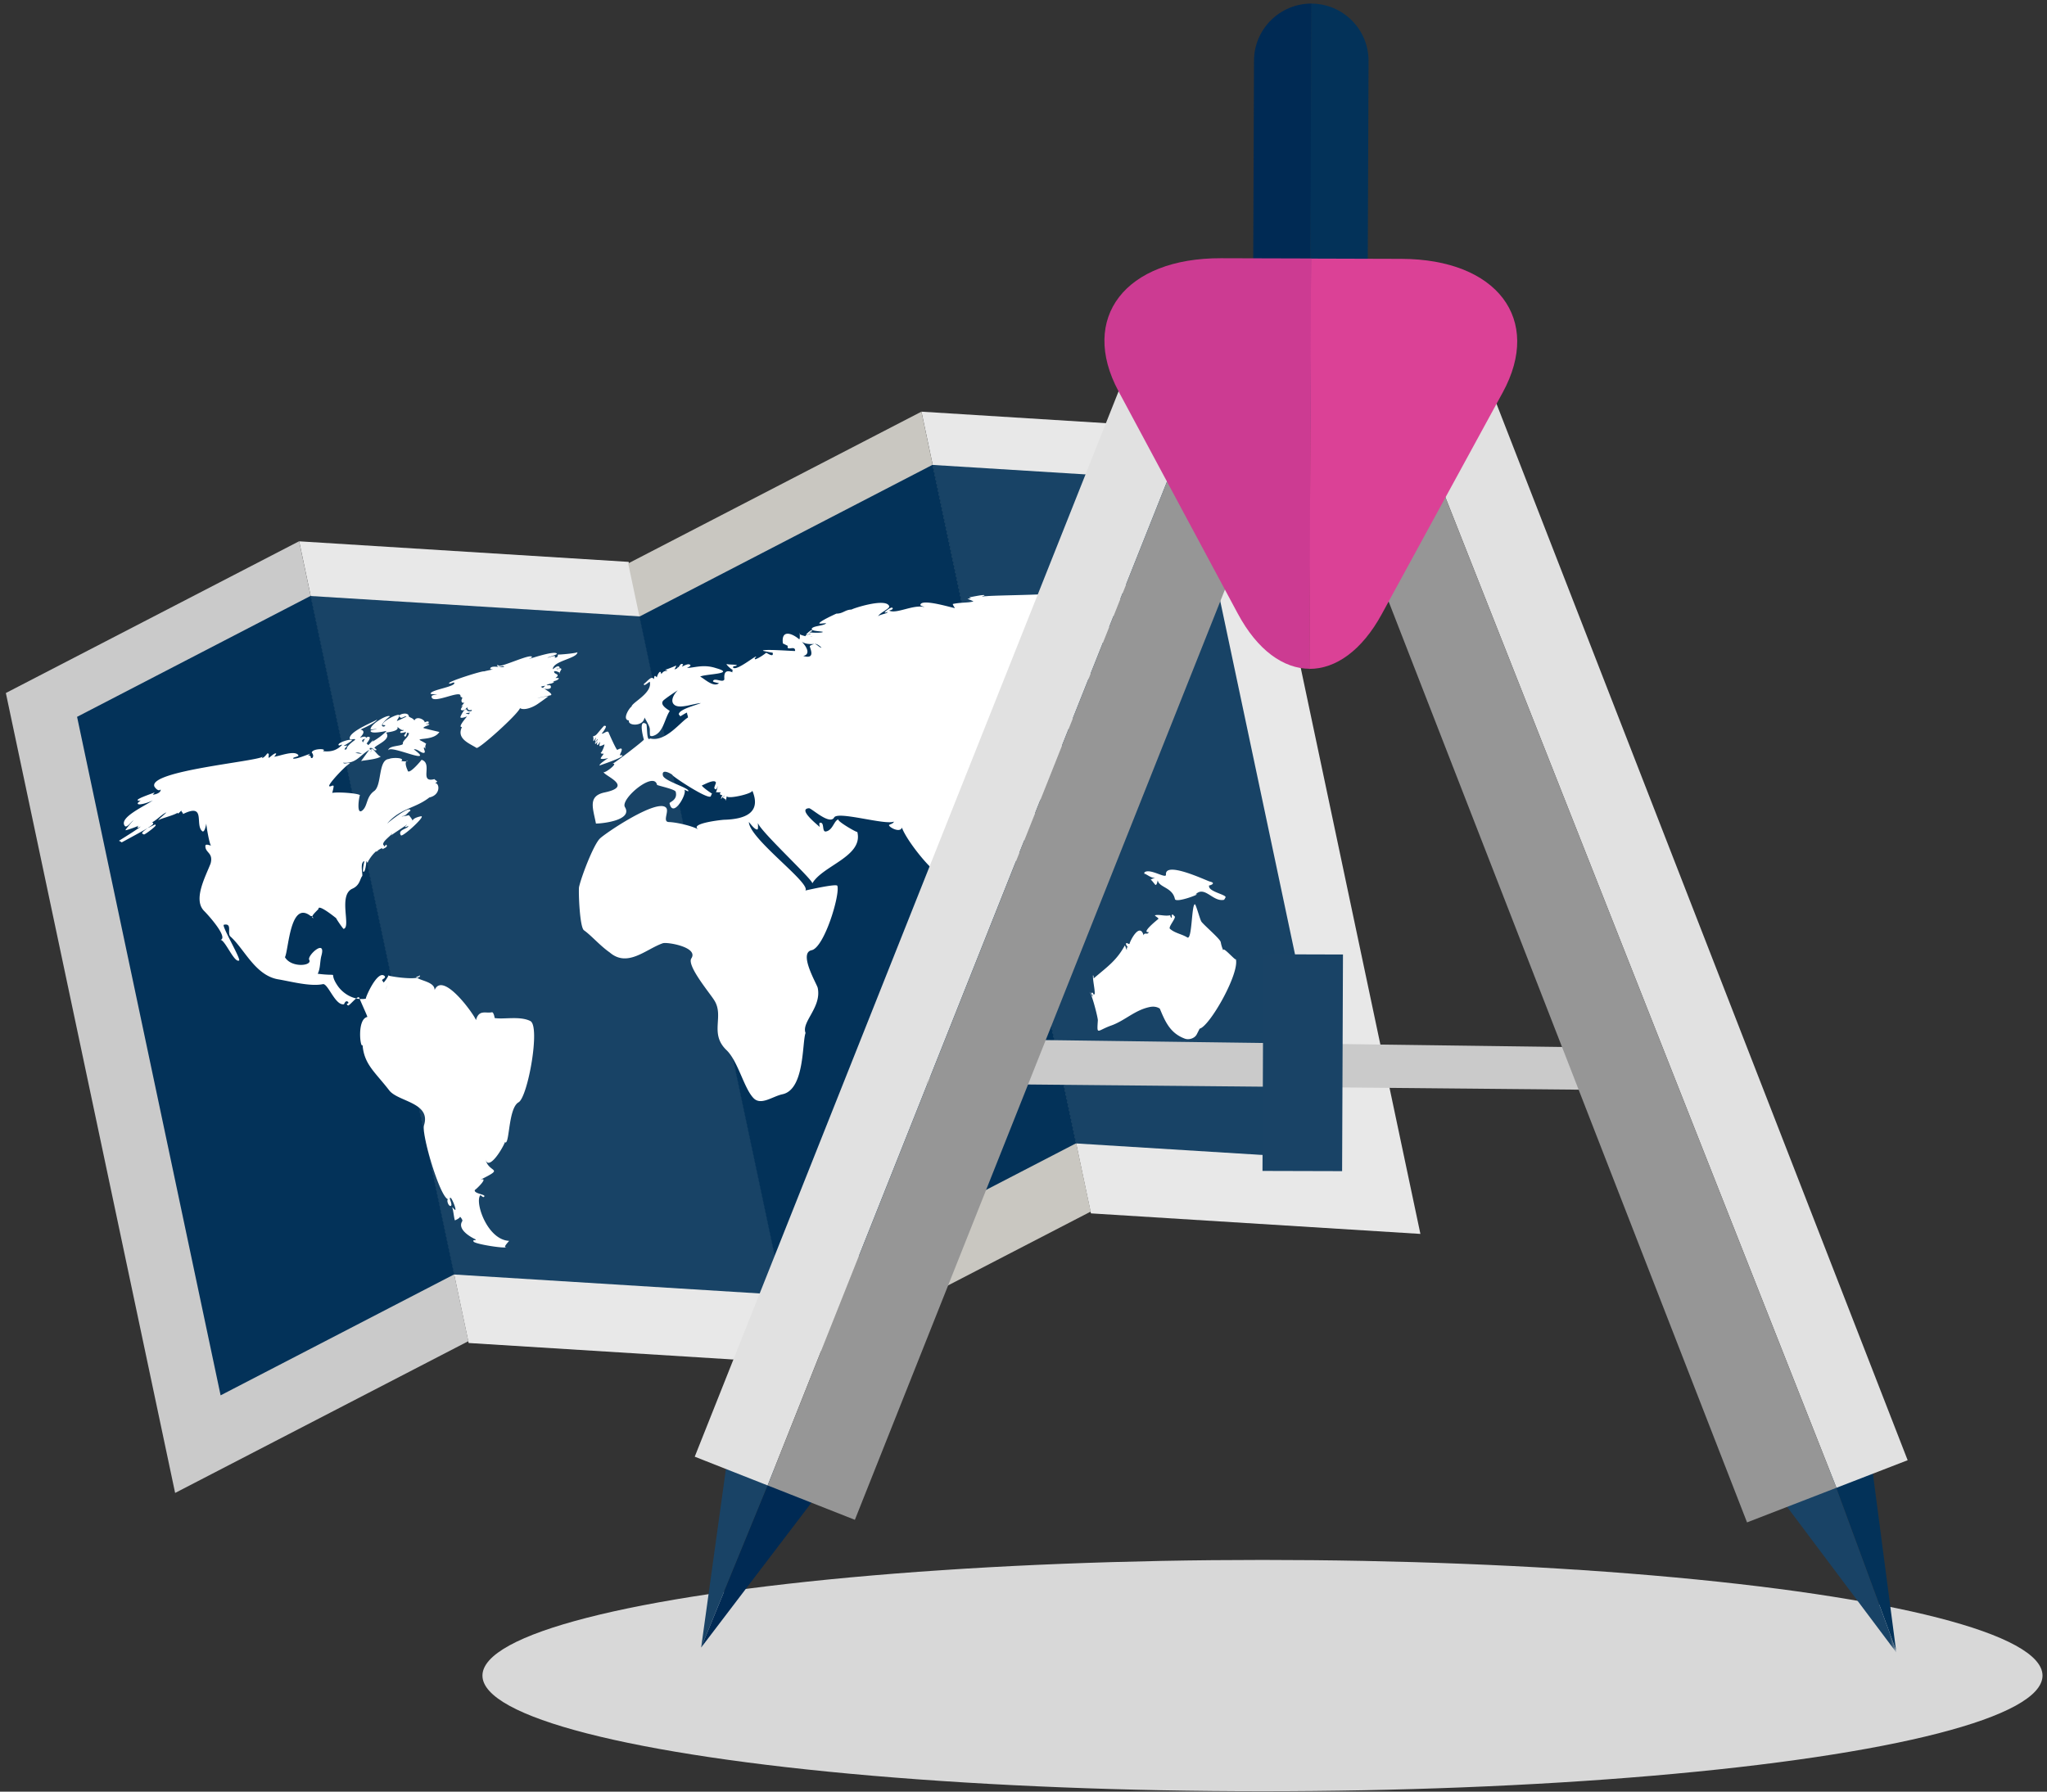 <svg xmlns="http://www.w3.org/2000/svg" xmlns:xlink="http://www.w3.org/1999/xlink" width="281" height="246" viewBox="0 0 281 246">
    <rect x="0" y="0" width="281" height="246" fill="#333333" stroke="none"/>
    <defs>
        <path id="a" d="M.778.158h13.325v26.098H.778z"/>
    </defs>
    <g fill="none" fill-rule="evenodd" transform="translate(-10 -8)">
        <ellipse cx="183.306" cy="238.06" fill="#D8D8D8" rx="107.079" ry="15.879"/>
        <path fill="#E8E8E8" d="M204.985 177.418l-45.229-2.82-23.263-110.075 45.226 2.82zM119.558 195.218l-45.227-2.823L51.066 82.323l45.226 2.823z"/>
        <path fill="#C9C7C1" d="M119.471 195.19l40.252-20.836L136.49 64.52 96.234 85.357z"/>
        <path fill="#CACACA" d="M10.804 103.15L34.04 212.982l40.254-20.838L51.06 82.313z"/>
        <path fill="#033259" d="M52.592 89.83l19.703 93.159 45.243 2.805-19.703-93.16z" opacity=".903"/>
        <path fill="#033259" d="M97.774 92.659l19.703 93.16 40.244-20.845-19.703-93.157z"/>
        <path fill="#033259" d="M138.113 71.841l-.129-.008 19.703 93.16 36.046 2.232-19.706-93.157z" opacity=".903"/>
        <path fill="#033259" d="M20.581 106.422l19.703 93.16 32.063-16.608-19.706-93.16z"/>
        <path fill="#FFF" d="M67.619 141.886c.047.104-.415.235-.491.252a.498.498 0 0 0 .123.11c.303-.06.461-.175.368-.362M63.296 141.882c-.06.012-.043.027.02.056.005-.042.003-.062-.02-.056M58.896 145.085c.16.038.325.061.49.076-.023-.058-.044-.104-.063-.157-.056-.151-.22-.076-.427.08M55.883 144.059c.018-.017-.043.044 0 0M33.393 119.323c.053-.022-.066.027 0 0"/>
        <path fill="#FFF" d="M58.75 111.39c.394-.131.553-.035.922.064-.326.087-.801-.11-.926-.064h.003zm1.378-1.962c-.142.168-.272.377-.282.515-.33-.377.067-.432.282-.515zm9.588 6.08c.138-.05.26-.112.296-.212.006-.036-.39-.27-.357-.327-2.211.595-.166-2.153-1.789-2.65.037.013-1.846 2.263-1.914 1.423.006.043-.436-.883-.178-1.2-.236.015-.657-.045-.689-.04.573-.498-1.262-.518-1.695-.292-1.498.106-.947 3.59-2.01 4.389-1.123.804-.882 1.976-1.592 2.638-.972.887-.449-2.14-.366-2.05-.285-.287-3.1-.471-3.82-.321.032-.062.251-.922.18-.973-.18-.117-.38.155-.57.06-.348-.16 2.67-3.311 2.858-3.109-.219-.23-.75.135-.977-.123 1.787.16 2.262-.976 3.596-1.769-.4.546-.791 1.1-1.127 1.546.273-.107 2.4-.238 2.754-.685-.24.286-1.046-1.067-1.311-1.01-.093.02.01.381-.136.457.075-.187.135-.378-.109-.356.019-.034-.006-.15-.033-.172.504-.184.508.36.897.277.21-.044-.207-.316-.232-.33.302-.46 2.353-1.13 1.618-2.082-.051-.054 1.919-.148 1.525-.814.233.187.609.56.857.427.073.25-.541.036-.437.386.03.109.684-.058.753-.109.05.234-.256.436-.234.488.229.533.42-.386.42-.406.09.14.108.048.244.064-.047.676-.94 1.025-.835 1.531-.38.332-2.024.18-2.024.928-.007-.793 3.642.836 4.289.699.423-.089-.73-.851-.758-.9.473-.112 1.023.552 1.384.475.334-.07-.145-.62.03-.743.005-.003.015-.013.026-.018.075.1.085.188.249.154-.232.05-.072-.576.001-.632-.16-.16-.935-.527-.908-.545.048-.239 2.038.015 2.723-1.084-.172-.028-2.174-.515-2.18-.537-.07-.19.831-.372.803-.513-.005-.054-.348-.032-.428-.041 0-.023 0-.047-.004-.07.084-.002.294.04.335-.084.1-.359-.45-.137-.545-.065.05-.35-1.088-.957-1.407-.27-.262-.374-.57-.345-.774-.563-.032-.656-1.359-.313-1.288-.056.184.605.695-.063.967.07.05.024-1.3.637-1.304.617-.025-.118.383-.549.32-.786-.078-.305-2.293.777-2.287 1.289.004.153.366.003.377.124a5.224 5.224 0 0 0-.168.148c-.979.007.777-1.425.794-1.39-.215-.393-2.797 1.1-2.647 1.801.001.006.722-.101.845-.052-.092.025-.943.075-.85.279.181.424 2.186-.047 2.186-.047l-.145.174a8.948 8.948 0 0 1-1.794 1.302c-.037.008.123-.183.097-.22 0-.005-.514.588-.68.702-.041-.061-.14-.198-.221-.224-.007.015.914-1.068.132-.903-.057.011-.125.064-.201.124-.05-.361-.794-.001-.833-.028.238-.25.893-.908.077-1.11.403-.192 2.153-.962 2.284-1.401-.056.187-3.58 1.494-3.77 2.518-.091.387.589.178.659.18.005.074.089.074.137.088-.224.144-1.28.91-1.202 1.273-.014.022-.189.105-.17.108-.045-.003-.086-.05-.142-.05.015-.083.381-.497.381-.497-.02-.067-.403.071-.486-.001.002.031 1.09-.623 1.117-.725.082-.328-1.997.275-1.824.636.087.164.388-.113.495-.035-.594.611-1.32 1.035-2.64.867.687-.387-1.454-.384-1.537.201.008-.024.393.44.059.751-.014.002-.16 0-.174-.019.02-.139-.1-.42-.393-.33.022-.052.302-.21.296-.233-.022-.055-1.97.822-2.347.64-.039-.215.92-.222.696-.492-.586-.674-2.676.228-3.33.248a.28.28 0 0 1 .093-.065c.036-.008.228-.322.224-.33-.137-.314-1.018.682-1.052.524-.018-.003.063-.484.012-.535-.024-.025-.175-.042-.212-.037.066-.012-.574.78-.714.567.021-.014.09-.082.135-.135-.882.678-15.591 1.937-14.904 4.072.052.166.585.81.86.427.107.497-.83.74-1.08.722.044-.044.26-.245.239-.309.016.053-2.365.805-2.314 1.064.024.13.394.05.453.038-.052.02-.477.305-.434.447.1.284 1.477-.147 2.08-.45-1.25.849-4.722 2.383-3.851 3.513.285.333.99-.72 1.18-.766-.13.1-1.073 1.214-1.091 1.336-.005.087 1.6-.477 1.778-.61-.326.455.015.27.326.102-.313.282-1.696 1.154-3 1.97h.002c.13.056.254.129.374.22 1.528-.821 3.174-1.728 3.537-1.941-.06.072-.92.587-.692.766-.036-.03.249.093.2.103.251-.056 1.6-1.095 1.614-1.247.007-.152-.059-.021-.035-.143.012-.04-.977.459-1.063.506.258-.23 1.104-.59.618-.8.805-.432 1.264-1.059 1.96-1.362-.225.263-1.114.93-1.141 1.148.026-.25 1.889-.627 2.69-1.096a.107.107 0 0 0 .015.087c.062.073.403-.32.486-.387.07.327.11.092.24.468 3.165-1.55 1.604 1.438 2.603 2.338.34.323.542-.804.585-1.033-.006.352.433 2.872.647 3.028-.189-.017-.792-.298-.776.07-.017.951 1.112.897.717 2.392-.727 1.859-2.417 4.942-.91 6.495.816.819 3.378 3.757 2.24 3.998.575-.124 1.808 2.937 2.491 2.852.026-.003.049-.01.077-.014.373-.08-2.46-4.838-2.076-4.919 1.218-.258.41 1.172.9 1.619 1.902 1.68 3.357 5.263 6.474 5.86 1.747.285 4.482 1.04 6.213.674.703-.148 1.703 3.01 2.906 2.756.02-.005.212-.661.587-.288.058.267-.174.164-.198.242-.02.061.149.232.177.225.19-.038.715-.663 1.105-.973-.978-.213-1.886-.836-2.478-1.64-1.593-2.268.637-1.318-2.802-1.747.384-.764.286-1.69.507-2.492.667-2.418-2 .009-1.677.581.477.828-2.448 1.144-3.329-.361.515-1.035.701-7.903 3.537-5.65.088-.03.151.002.205.055.092-.32.785-.91.863-1.04-.055-.74 2.381 1.24 2.468 1.314-.206-.182.907 1.446.977 1.43 1.07-.225-.787-4.627 1.202-5.515 1.057-.47 1.042-1.381 1.348-1.729.136-.152-.365-1.852.298-2.061-.03.123-.293 1.333-.145 1.452.281.2.435-1.354.42-1.465-.013-.027.15.225.183.293-.064-.144.558-1.098 1.05-1.53-.025.007-.042.009-.05-.004.074-.034.128-.065.186-.105-.041.038-.09.068-.136.11.117-.038.403-.234.459-.173-.047-.04-.113-.036-.19-.008.532-.31.666-.45.758-.187-.032-.106.735-.275.518-.577-.126-.174-.165.107-.285.205-.027-.133-.178-.23-.19-.298-.025-.469.924-1.083 1.24-1.504.03.137-.156.152-.116.274-.027-.086 1.994-1.332 2.151-1.517-.027.097-.289.284-.279.315.041.145.414-.096.448-.127.087.414-1.542.49-1.003 1.306.203.308 3.586-2.79 2.73-2.61-.94.2-1.11.484-1.124.608-.025-.098-.138-.323-.515-.768.014.015-.876.201-.966.164 0-.005-.002-.017.002-.026.612.004.75-.505 1.167-.72.104-.913-2.854 1.438-3.197 1.753 1.83-2.15 3.86-2.067 5.808-3.601 1.544-.327 1.447-1.948.777-1.982z"/>
        <path fill="#FFF" d="M69.296 115.664c-.05.042-.106.076-.155.138.029-.06.087-.1.155-.138M68.636 116.105a.154.154 0 0 0-.035.022c.011-.004.022-.014.035-.022M65.664 111.162c-.25.31.122-.27 0 0M56.757 110.79c.401.085-.112.073 0 0M52.613 133.376c.171-.31-.039.078 0 0M32.443 116.683c.037-.008.042-.009 0 0M32.075 116.754c-.029.002-.051.008-.068.01.017-.002.04-.008.068-.01M33.393 119.323c-.838.347.17-.079 0 0M37.812 120.997c.008-.007-.008.025-.013.034.055-.167.183-.374.013-.034M38.612 121.578c-.025.07 0-.003 0 0M55.883 144.059c-.575.608.22-.237 0 0M53.064 134.046c-.067-.005-.12-.134-.207-.214-.032.123.014.206.207.214M65.932 112.466c-.007-.01-.01-.01-.01-.016a.31.31 0 0 0-.147.093c.106-.009.182-.028.157-.077M46.137 111.812c.007.008-.018.04-.051.071.037-.022.06-.052.051-.07M63.03 143.659c-.413.892.526-1.205 0 0m14.869 4.117c.015.004-.125-.846-.379-.79-.855.181-1.774-.417-2.185 1.084-.084-.53-4.513-6.845-5.676-4.132.033-1.088-1.793-1.249-2.407-1.69-.983.208-3.535-.155-3.938-.31-.052.224-.673 1.085-.675.947-.027-.13-.161-.195-.186-.313-.024-.104.604-.317.333-.569-.985-.884-2.719 3.15-2.553 3.112-.276.06-.56.062-.848.044.313.78 1.104 2.456 1.036 2.471-1.46.307-.951 4.467-.65 3.842.21 2.666 1.684 3.681 3.66 6.238 1.213 1.571 5.778 1.648 4.77 4.807-.344 1.271 2.18 9.837 3.305 10.142-.244.11.056.98.353.919.296-.062-.105-.829-.127-1.09.01.014.105-.017.125-.02.135-.03.782 1.487.65 1.647-.15.03-.281-.345-.46-.312.156-.03.303 1.78.422 1.755-.069.013.717-.295.675-.512.113.103.376.44.326.6-.878 1.306 1.772 2.51 1.779 2.5.017.039.05.107.052.144-.188.01-.362-.114-.303.162.103.356 4.365 1.015 4.492.78-.003-.006-.001-.009.008-.01-.537.116.367-.782.392-.852-2.862-.125-4.59-4.864-4.046-6.106.106-.45.477.391.652-.016.108-.267-1.482-.366-1.313-.859.187-.096 1.993-1.816.778-1.416 3.465-1.73 1.085-.825.678-2.852.351 1.67 2.145-1.008 2.702-2.341.006.063.025.098.076.087.542-.116.398-4.78 1.787-5.531 1.264-.775 2.998-10.431 1.598-11.147-1.41-.718-3.67-.2-4.903-.413M63.029 143.658c.029-.065-.044.101 0 0M68.5 110.127c.017.018.034.036.036.044-.002-.052-.018-.061-.036-.044M74.351 106.07c-.1-.035-.356-.075-.423-.112.094-.057.464-.094.571-.118.034-.007-.03.089-.148.23m10.498-3.895c-.066.052-.356.197-.266.32a7.949 7.949 0 0 0-.332-.19c.027-.056.5-.157.598-.13m.442 1.427c-.524.001-1.032.174-1.538.25.741-.184.798-.172 1.804-.383.432-.093-.343-.601-.871-.921.233.083 1.172.145.888-.406-.063-.116-.44-.013-.546-.08.47-.28.688-.09 1.093-.48-.011.047-.179-.007-.22-.028.294-.064.6-.119.804-.365.102-.145-.385-.07-.448-.108.713-.514-.052-.491-.17-.75-.175-.358.543-.114.737.047.054-.172.24-.503.253-.476-.152-.378-.478.137-.703-.095.037-.008.492.04.449-.121-.12-.563-.877.198-.938.201.014-1.164 3.428-1.476 3.377-2.358.003.165-2.734.393-2.664.334-.048.047.055.47-.47.434.389-.539-.896.085-.975-.017.155-.042 1.312-.41 1.294-.503-.118-.549-3.753.698-3.837.695.065-.052.432-.15.404-.285-.162-.476-4.256 1.479-4.544 1.203.011.002-.25-.167-.218-.018.09.433.821-.092.953.179-.325.176-1.699-.251-1.9.197-.074.164.279.147.364.152-.118.049-1.135.24-1.252.298.124-.209-4.889 1.348-4.778 1.616.078.18.645-.21.715-.086.308.56-3.32.985-3.241 1.522.009.063.78.093.892.118-.24.051-.756.02-.76.286.037 1.111 3.776-.863 3.96-.18.078.375-.154.01.28.347-.322.497-.003.806.248.626.01.106-.783.884-.15.403-.048.07-.413.534-.291.615.333.214.673-.158.856-.367-.006.332.232.516.616.351.001.006-.01.155-.021.157-.557.217-.686-.185-.708-.196-.287-.218-.797.912-.827 1.006-.077.263.54.104.91-.059-.499.61-1.246 1.538-.696 1.458-.813 1.624 1.032 2.257 1.991 2.873.311.205 5.596-4.528 5.971-5.456.578.345 1.694-.099 2.304-.495.228-.133 1.603-1.135 1.603-1.135"/>
        <path fill="#FFF" d="M86.84 100.468c.06-.01.044-.043-.015-.09-.014.063-.018.098.016.09M91.47 109.74c.077.076.248-.406.33-.466.026.126-.18.437-.044.56.11-.068.177-.333.283-.342.026.182-.44.485-.356.592.147.153.292-.264.329-.272-.001.078-.11.383-.03.476.092.095.358-.415.372-.42.044.023-.092.465-.07.535.043.121.607-.15.691-.21.013.273-.466 1.357-.52 1.095.05.237.162.183.411.198-.047.14-.45.582-.403.648.08.154.831.019 1.032-.062-.049.063-1.319.835-1.18 1.039-.016-.033 3.253-1.069 3.124-1.384-.022-.05-.353-.029-.362-.028.13-.377.704-1.307-.323-.748-.101.17-1.278-2.516-1.213-2.403-.192-.33-.775.323-.947.153.044.04.752-.943.549-1.022a4.804 4.804 0 0 0-.192-.037c-.082.018-.773.874-.97 1.1-.174.194-.235.258-.588.371.125.165.035.584.076.627M155.65 107.162c-.011.004-.017.005-.028.006.054.01.053.005.028-.006M146.997 121.614c.016-.031-.06.102 0 0M160.336 100.996c.065.049.105.069.111.048.011-.005-.041-.026-.111-.048M119.735 94.988c-.008.024.014.059.05.083-.007-.13-.028-.196-.05-.083M163.927 96.234a.13.13 0 0 0 .032.025c0-.015-.009-.022-.032-.025"/>
        <path fill="#FFF" d="M145.283 90.039c.478-.349.219-.141 0 0m-23.442 6.37c.434-.036.902.522.941.513-.234.05-.6-.443-.941-.514m-1.58 1.657c.98-.21.578-1.165-.193-1.958.47.322 1.076.353 1.707.31-.017.006-.59.188-.611.307-.039.159.922 1.887-.902 1.34m1.143-2.664a.541.541 0 0 1-.186.018c.268-.038.462-.106.186-.018m32.872 21.324c.09.378 4.29-3.983 2.436-5.426.136.097-.837.167-.823.182 1.052-.414-.555-1.443-1.035-1.732-2.06-1.189-.053-1.085-.24-1.972-.006-.03-.09-.26-.117-.279-.129-.09-3.194.533-2.942-.265a.742.742 0 0 1 .03-.152c.588-.123.704-1.368 1.23-1.268.205.012.264.679.344 1 .375-.084 2.307.297 2.49.35 1.222-.236.681.816 1.55 1.706-.017-.024 1.883-.842.955-1.488-.572-.383-3.131-2.826-1.877-3.092 2.86-.602 1.05-3.9.188-5.802 1.27-.048 2.455 3.028 3.382 2.834.146-.032-.096-.305-.103-.38.077-.03.415.017.59.057-.36-.245-1.52-1.311-1.63-1.415.175-.097.98.13.982.097.015-.1-3.922-2.512-4.083-2.478 0-.003-.033.01-.028.007-.263.133.468.41.537.45-.198.407.122-.004.235.714-.94-.578-2.132-1.057-2.753-.57-.06-.258-.668-.616-.69-.401.001.136.482.202.431.34-.053.157-.567-.295-.59-.289 0 0-.007.34-.605.285.674-1.555 2.111-4.673 4.32-3.488a.763.763 0 0 0-.284.197c.077.366 1.659-.427 1.657-.442-.072-.511-.156-.694-.207-.742.072-.047.216-.204.469-.662-.176.346 1.71.565 1.413-.228-.057-.16-.462-.202-.597-.319.449.09.788.252 1.185.616-.075.005-.552 1.654-.64 1.823.045-.058 4.07 3.685 3.984 3.593.3.309.36-1.262-.054-1.685.037-.01.426-.181.538-.165-.14-.105-.689-.312-.66-.44.01-.043.502-.935.082-1.128.013-.034.006-.065-.043-.122-.366-.45-2.637-.66-2.457-1.428.226-.71 1.885-.427 2.682-.594-.83.175 1.832-2.666 1.735-1.725.095-.73-2.069-.422-2.377-.75.212 0 .776-.068.696-.43-.024-.13-.735-.367-.684-.377.034-.008.197.12.162-.046.306.395 3.907.26 3.923.08.012-.08-.667-.338-.742-.373.071-.074.477-.044.37-.238-.286-.073-2.564-.723-2.727-.205.144.093.297.164.468.207-2.957-.104-5.631-.406-8.584-.04.083.05 1.112.484 1.1.422-.296.746-10.17.595-12.029.859-.018-.09.27-.093.295-.14a.19.19 0 0 1-.01-.042c-.082-.13-2.064.307-2.064.29-.004.053.213.089.252.098-.069.027-.519.093-.524.18-.007-.155.832.275.845.279-.748.224-1.663.109-2.807.35-.124.027.205.462.255.57-.419-.039-4.638-1.359-4.738-.44-.02.136.46.216.551.302-1.515-.393-3.851.987-4.835.482.093-.042.522-.134.486-.306-.085-.396-1.103.491-1.097.511.03.15.323.007.41-.023-.031.28-1.364.351-1.295.683-.096-.461 1.663-1.106 1.496-1.485-.49-1.212-5.363.455-5.142.476-.928.015-1.17.565-2.108.56-.23.105-2.386 1.083-2.335 1.343.013.076.811-.042.936-.022-.32.39-2.025.343-1.984.827.038.285 1.503.264 1.524.371-.08.148-1.57.108-1.844.04.058-.047.345-.093.356-.155.095-.486-.894.525-.797.454.26.05.392-.113.64-.05-.104.076-.725.039-.724.238 0 .023.006.037.01.054-.34-.071-.681-.177-.81-.28.022.252.019.748-.072.682.014.018.033.045.053.065-1.082-.934-2.556-1.403-2.292.537-.003-.02.646.309.673.32-.22.813 1.055-.172 1.001.708-.45.005-4.482-.297-4.408-.038.007.03 1.171.264 1.326.268.192.727-.712.083-.883.008-.122.107-.868.69-1.507.908-.224-.31.15-.14.101-.36-.04-.208-2.827 2.131-3.164 1.448.094-.26.45-.08.536-.304-.38-.092-1.164-.045-1.402-.148-.076.141.831.889.828.785-.003.12-.086.253-.01.366-1.393-.606-1.098.787-1.133.974-.202.507-1.369-.303-1.554.221-.062.163.726.24.813.303-.77.61-2.015-.644-2.574-.916.662-.377 5.033-.356 2.195-1.157-1.65-.545-2.72-.12-4.006-.017.04-.026.512-.284.485-.358-.193-.44-1.11.17-1.17.164.005-.009.153-.3.15-.305-.354-.257-.504.291-.662.406-.027-.025-.05-.045-.067-.066.02.1-.055.234-.446.344.01-.094.299-.439.19-.525.012.022-1.303.572-1.505.565.059.027.282.062.337.141-.533.058-.547.12-.851.462-.1-.798-.544.166-.605.456-.395-.472-.324.013-.41.243-.317-.553-.899.335-1.367.65a.302.302 0 0 0 .04.154c.092.08.636-.394.777-.452.391 1.609-2.593 2.906-2.507 3.457-.03-.228-1.467 1.733-.349 1.866-.222.753 1.995.867 2.127-.41 1.003 1.72.654 1.384.76 2.453.004.069.234.112.285.102 1.537-.323 1.657-2.28 2.418-3.447.054-.071-1.704-.87-.722-1.576.481-.387 1.3-.93 1.836-1.278-.552.538-1.145 1.56-.404 2.053.761.49 2.437-.189 3.571-.293-.55.26-3.103.87-3.03 1.576 0-.043.219.25.192.249.12-.043 1.054-.679.936-.46.012.228.143.418.123.624-1 .56-3.062 3.418-5.192 2.868-.52.566-.367-1.861-.532-1.98-1.17-.797-.33 2.122-.324 2.141.048.112-4.087 3.281-4.319 3.328.935-.195-1.014 1.328-1.23 1.135.296.602 4.11 1.959.17 2.79-2.358.497-1.6 2.167-1.2 4.273.834.007 5.095-.44 3.978-2.263-.665-1.11 3.991-5.001 4.404-3.056.024.106 2.476.59 2.565.952.314 1.156-.875 1.407-.839 1.584.472 2.238 2.56-1.545 1.996-1.874.202.052.461.236.573.224.257-.448-3.32-1.377-3.487-2.174-.222-1.04 1.291-.164 1.316-.049.045.217 4.978 3.474 5.259 2.904 0 .006.113-.288.17-.366-.208-.086-1.592-1.083-1.363-1.13.194-.041 1.726-.935 1.895-.379.033.091-.284.672-.2.799.308.426.425-.338.419-.337.037.203-.139.753-.222.86.13-.007.617.05.665 0 .027.082-.388.318.245.417-.073.016-.225.463-.206.516.245-.264.225-.301.483-.453.02.107-.22.097-.235.273.052.022.35.197.42.306.081-.15.082-.437.142-.504.09.437 3.577-.349 3.485-.777 1.292 3.065-1.022 3.923-3.837 4.006-.406.008-5.005.532-3.496 1.358-1-.552-3.169-1.024-4.14-1.044-.9-.053.108-1.51-.374-1.982-1.246-1.271-8.351 3.527-9.073 4.248-.87.844-2.55 5.216-2.867 6.68-.082.661.088 5.471.676 5.913 1.04.74 2.19 2.104 3.54 3.047 2.462 2.12 4.99-.475 7.293-1.266.589-.198 4.971.545 3.899 2.101-.588 1.016 2.495 4.68 3.136 5.698 1.442 2.214-.682 4.547 1.671 6.845 1.632 1.533 2.414 5.28 3.76 6.641 1.026 1.027 2.603-.267 3.954-.55 3.072-.652 2.681-7.094 3.168-8.412-.597-1.518 2.23-3.515 1.672-6.187-.073-.46-2.691-4.786-.841-5.177 1.751-.368 3.934-7.662 3.535-8.843-.102-.316-3.646.483-4.388.643.785-1.018-7.694-7.094-7.757-9.404.197.224.817 1.097 1.173 1.023.132-.03.065-.719.064-.892.324 1.148 7.688 7.923 7.468 8.302 1.416-2.465 7.041-3.7 6.177-7.079.037.183-3.07-1.62-2.55-1.73-.655.138-.767 1.47-1.733 1.672-.636.135-.156-1.332-.854-1.188-.16.035-.003.537-.03.573.053-.022-3.164-2.468-1.463-2.571.327-.034 2.83 2.361 3.45 1.274.484-.929 7.019 1.083 8.207.56-.088.32-.648.375-.67.485-.045.258 1.495 1.137 1.77.34.758 2.168 5.953 8.428 5.805 5.968-.05-.506-1.03-3.66-.233-4.184.648-.392 2.292-3.035 2.32-4.012.103.498.929.043.902-.336.238.373.677-.083.634-.289.672 1.366 3.209 3.714 3.757 2.837.893-1.468 2.586 4.824 2.34 4.873.076-.016.058-.33.068-.383.084.078.377.53.414.547 0 .003 3.246 3.932 3.79 3.044.251-.386-6.188-6.367-4.027-6.824.607-.13 3.24 2.315 3.175 2.373 3.395-3.01-3.745-7.087-.07-7.864.046.043.139.638.252.779-.336-.443 1.263-1.11 1.339-1.437"/>
        <path fill="#FFF" d="M153.238 106.988c-.03-.019-.054-.088-.077-.174-.096.022-.09.08.077.174M103.038 99.567c-.017-.101-.15-.152 0 0M108.242 116.793c.01.005.018 0 .032-.024-.032.004-.049.006-.032.024M109.646 117.83c-.026.064-.07.1-.138.097.16.013.181-.037.138-.097M92.837 114.014c-.018-.041-.024-.066-.021-.087a.094.094 0 0 0 .02.087M107.743 116.957c.015.01.03.013.03.007.004-.035-.01-.027-.03-.007M176.088 129.042c.045.005.027.002 0 0"/>
        <path fill="#FFF" d="M175.99 129.55c-.033.098 1.103-.282.1-.509-.07-.013-.03-.007 0 0-.425-.102-6.177-2.873-6.034-.966.059.667-2.105-.87-2.925-.325-.04-.015-.035.12-.045.192.377.12 1.023.7 1.524.562-.245.096-.605.184-.654.31.051-.13.62.707.676.693.214-.045.228-.464.295-.627.207.997 2.013.934 2.358 2.558.13.62 3.865-.847 2.831-.627 1.249-1.28 2.368 1.058 3.902.736.042-.01.234-.343.226-.377-.07-.393-2.54-.796-2.254-1.62M167.085 127.941c-.012-.001-.03-.01-.05-.016.037.09.049.071.05.016M177.938 138.52c-.248-.56-.296-.842-.368-1.188-.132-.506-2.724-2.66-2.692-2.888-.133-.161-.718-2.32-.857-2.291-.466.1-.368 4.996-1.04 4.557-.756-.473-1.695-.573-2.384-1.192-.25-.255.935-1.546.638-1.713a3.15 3.15 0 0 1-.25-.251c-.292.06-.009.418-.198.459-.041-.003-.19-.336-.128-.35-.796.167-1.455-.135-2.068-.005-.223.046.498.359.427.511.012-.013-2.479 1.96-1.328 1.807-.123.449-.599-.038-.703.446-.532-1.84-1.863.752-1.936 1.185-.14.029-.304-.137-.391-.119-.294.062.172.544.175.61-.328-.038-.076-.006-.163.307-.128-.144-.159-.51-.264-.595-1.13 2.072-2.377 2.908-4.273 4.525-.01-.048.005-.444-.104-.411-.012.804.27 1.854.246 2.515-.013.054-.086.117-.127.152-.028-.057-.117-.294-.207-.296-.367 0 .225.464-.001.51-.057-.07-.262-.618-.395-.59.255-.054 1.174 3.486 1.159 3.877-.138 2.166-.14 1.399 1.905.688 1.815-.666 3.185-2.09 5.185-2.508.615-.133 1.074-.012 1.414.21.726 1.735 1.39 3.37 3.432 4.123.55.21 1.342-.03 1.63-.566.14-.269.272-.528.403-.801 1.376-.304 5.569-7.674 4.961-9.6.178.566-1.862-1.889-1.698-1.118"/>
        <path fill="#194366" d="M110.037 206.899l-3.787 27.307 10.125-24.694z"/>
        <path fill="#002A54" d="M106.25 234.207l16.722-21.97-6.597-2.724z"/>
        <path fill="#033259" d="M266.737 207.548l-5.58 2.265 9.115 24.735z"/>
        <g transform="rotate(-8 1633.938 -1701.457)">
            <mask id="b" fill="#fff">
                <use xlink:href="#a"/>
            </mask>
            <path fill="#194366" d="M8.519.158L.778 2.098l13.319 24.159.006-.333z" mask="url(#b)"/>
        </g>
        <path fill="#E1E1E1" d="M164.686 58.878l-59.317 149.127 10.006 3.946 59.317-149.127z"/>
        <path fill="#CACACA" d="M237.22 157.713l-100.103-.94 4.135-6.13 93.505 1.25z"/>
        <path fill="#969696" d="M115.376 211.95l11.976 4.722 59.314-149.127-11.973-4.722z"/>
        <path fill="#E1E1E1" d="M213.711 59.02l-10.5 4.067 58.886 149.187 9.775-3.785z"/>
        <path fill="#969696" d="M203.213 63.085l-11.55 4.472 58.16 149.47 12.275-4.754z"/>
        <path fill="#002A54" d="M181.98 59.05c-.02 4.338 3.495 7.867 7.848 7.88l.228-58.442c-4.352-.014-7.896 3.492-7.914 7.83l-.163 42.732z"/>
        <path fill="#033259" d="M190.015 8.496l-.226 58.442c4.352.011 7.893-3.495 7.911-7.833l.166-42.732c.015-4.337-3.5-7.866-7.851-7.877"/>
        <path fill="#CC3B92" d="M177.608 43.454c-13.143-.036-19.474 8.18-14.067 18.262l16.374 30.53c2.703 5.043 6.28 7.569 9.87 7.58l.22-56.337-12.397-.035z"/>
        <path fill="#DB4196" d="M189.969 43.504l-.22 56.334c3.59.011 7.19-2.494 9.933-7.52l16.606-30.436c5.485-10.05-.779-18.305-13.923-18.341l-12.396-.037z"/>
        <path fill="#194366" d="M194.237 168.799l-10.93-.03.118-29.747 10.93.032z"/>
    </g>
</svg>
